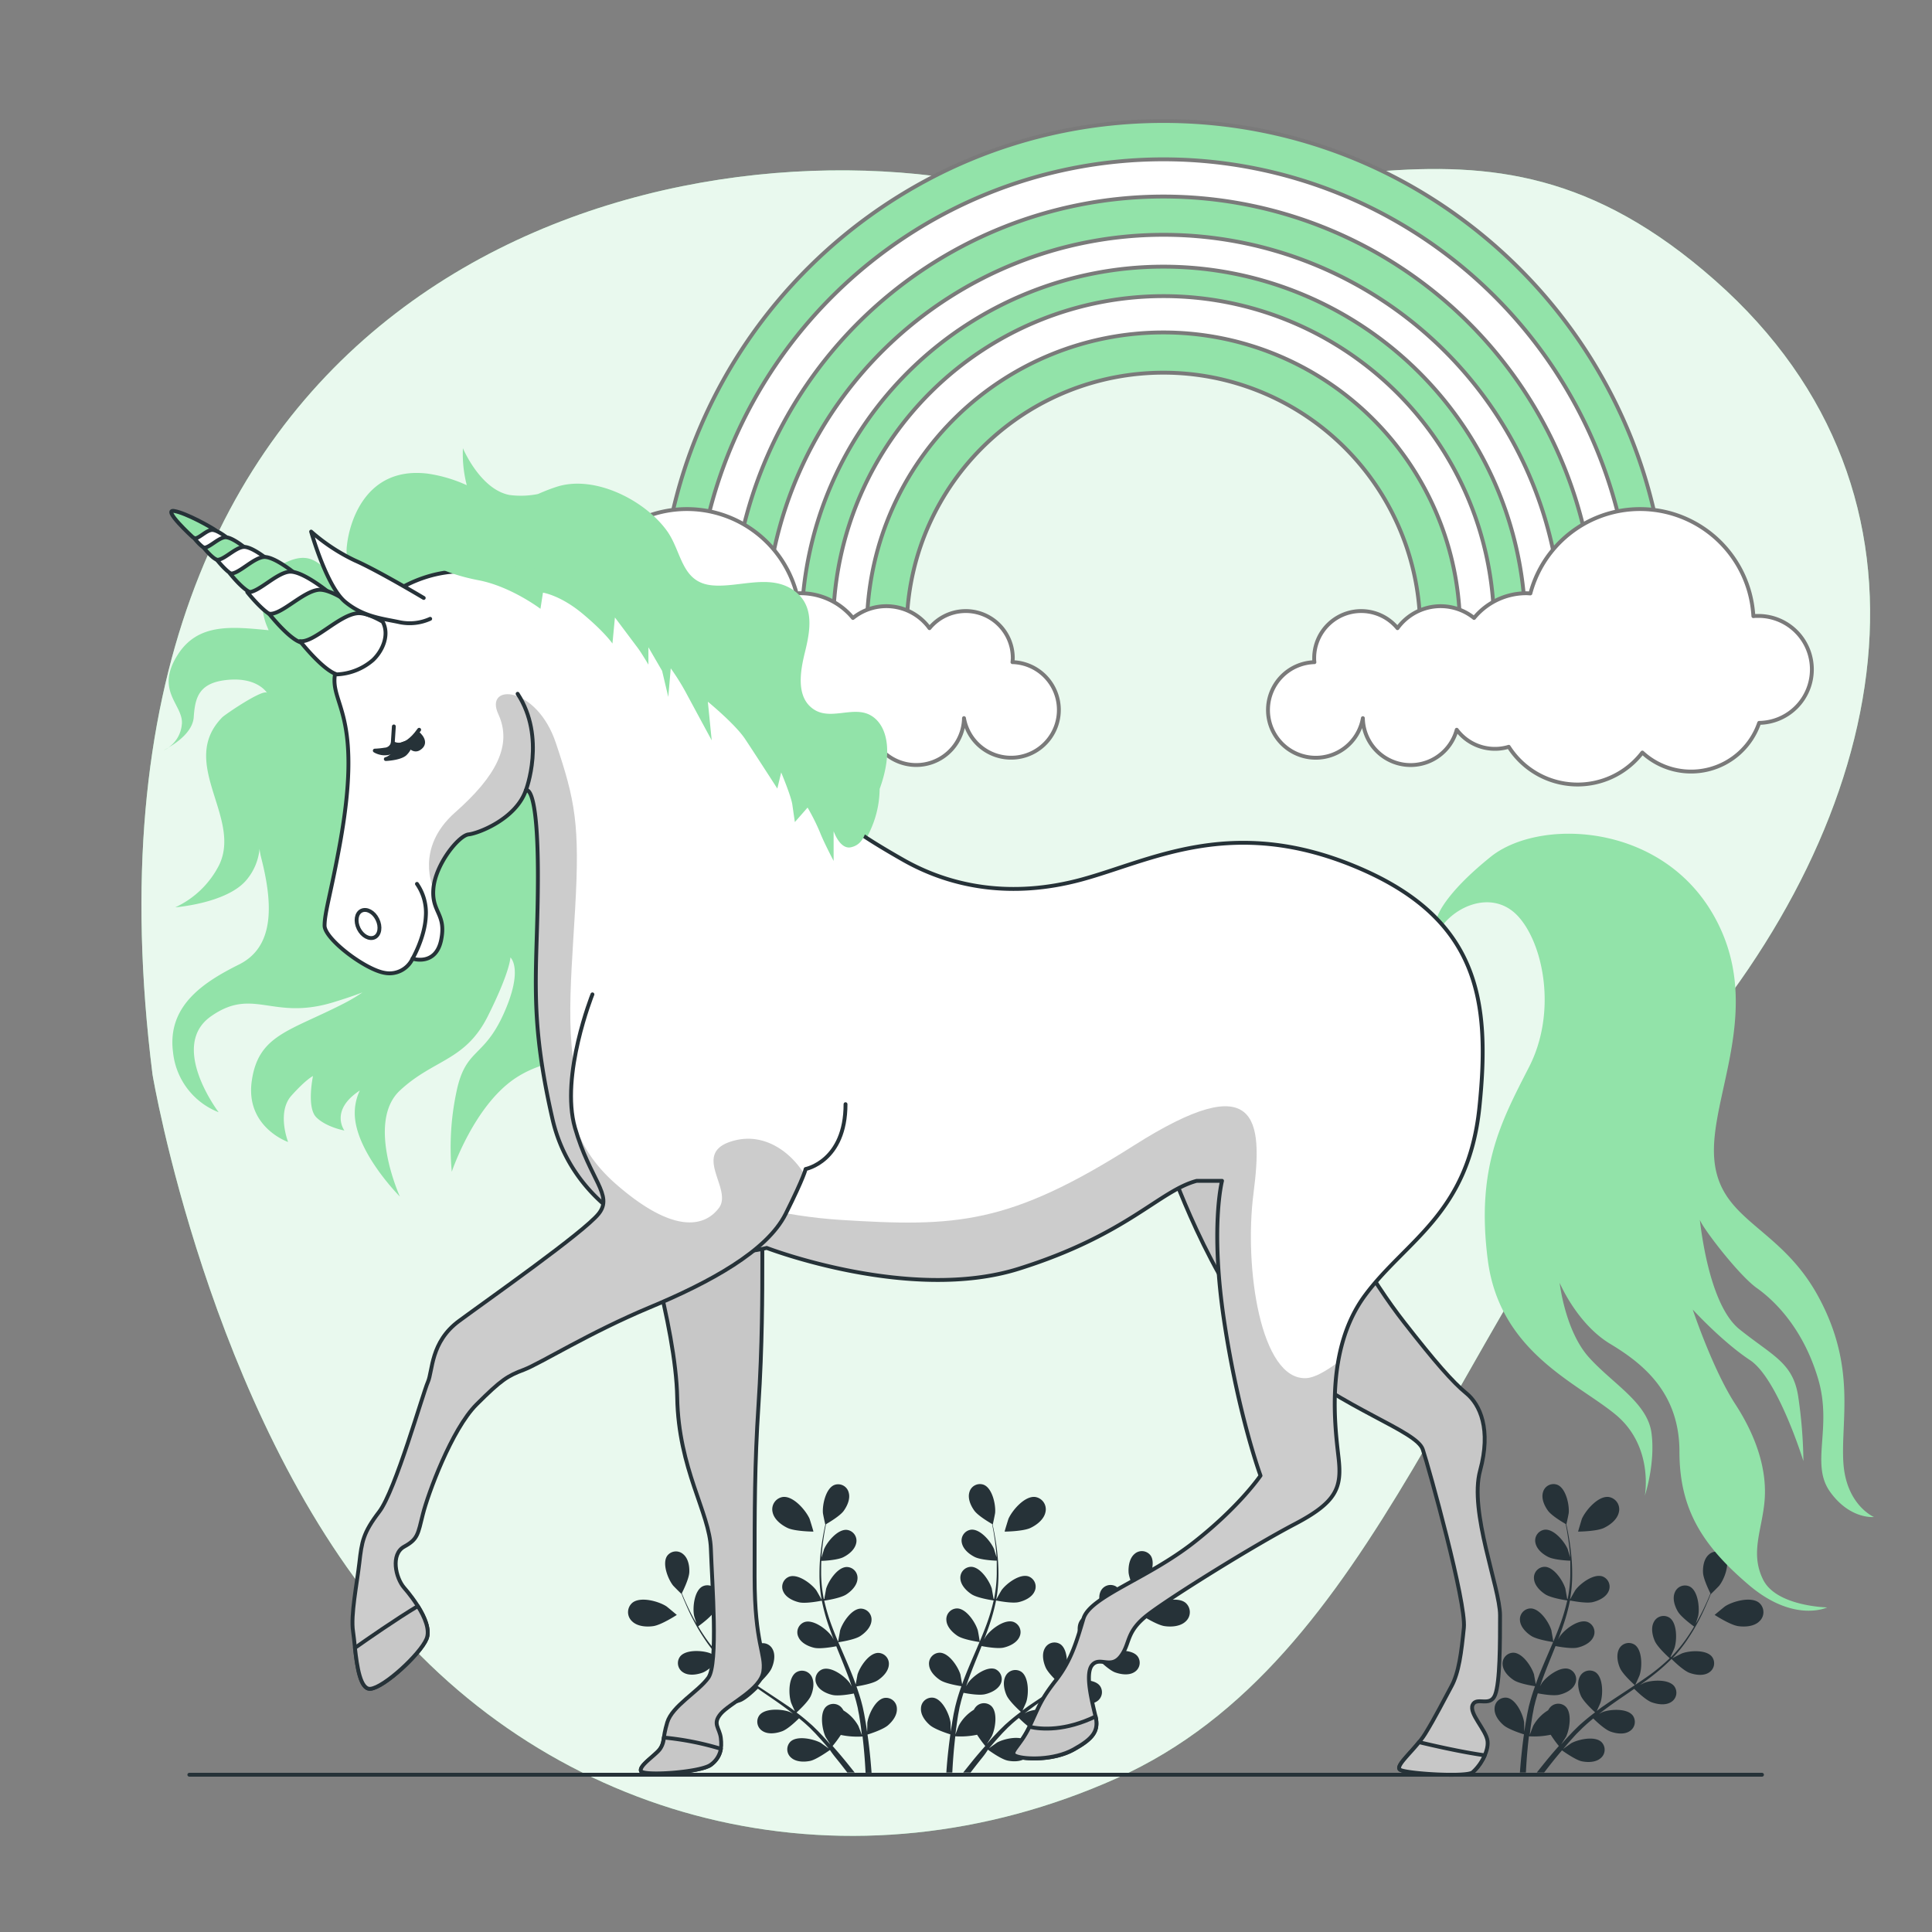 <svg xmlns="http://www.w3.org/2000/svg" xmlns:xlink="http://www.w3.org/1999/xlink" viewBox="0 0 500 500"><rect x="0" y="0" width="500" height="500" fill="#808080" stroke="none"/><defs><clippath id="clip-path"><path d="M95,159.75s-8.44,9.51-8.44,16.34S93.63,187,88,218.22c-2.33,12.88-4,17.93-4,21.34S94.53,251,99.66,251.8a6.59,6.59,0,0,0,7.11-3.7s6,2,7.4-4.84-2.56-7.11-2-13.37,6.55-13.67,9.11-13.95,12.24-4,14.8-11.39c0,0,3.13-2.28,3.13,22.2s-2.65,34.79,3.77,62.85c6.13,26.78,36.08,38.2,55.44,33.36,0,0,37,14.24,65.18,5.41s36.44-20.21,46.12-22.77h6.54s-3.13,12,.57,36.44,9.39,39.85,9.39,39.85-5.4,8-17.36,17.36-26.76,13.95-28.46,19.64-3.13,10.82-7.12,15.94-4.27,6.55-6.83,12-5.69,6.83-3.42,7.68,9.68,1.14,14.8-1.71,6.55-4.84,5.7-8.54-2.85-11.1-.86-13.37,4.84,1.13,7.4-2.28,1.14-6.26,7.12-10.82,27-17.65,37.86-23.34,12.24-9.39,11.38-17.08-3.7-27.89,6.84-42.13,26.75-21.06,29.6-48.67,0-49-32.17-62.34-52.94-1.42-70.87,3.42-33.59,2-46.12-5.13-15.08-9.67-15.65-10.81-3.7,1.14-24.76-26.19S133.89,149.17,122.22,148,99.27,153.48,95,159.75Z" style="fill:#fff;stroke:#263238;stroke-linecap:round;stroke-linejoin:round"></path></clippath><clippath id="clip-path-2"><path d="M153.32,257.34s-8.39,21-4.52,34.52,10,17.42,6.13,22.26-28.72,22.27-36.14,27.75-6.77,12.91-8.06,15.81-8.39,28.07-12.59,33.56S93.63,399,93,404.47,90.72,418,91.37,422.21s1,15.17,4.51,14.85,12.91-9,14.52-12.91-3.55-10.65-5.8-13.23-3.55-8.71,0-10.65,3.55-3.22,4.84-8.39,7.42-21.94,13.87-28.39,8.07-7.42,12.26-9,17.1-9.68,32.59-16.14,30.33-14.52,35.17-24.2,5.16-11.61,5.16-11.61,10.33-1.94,10.33-16.78" style="fill:#fff;stroke:#263238;stroke-linecap:round;stroke-linejoin:round"></path></clippath></defs><g id="background-simple"><path d="M39.48,278.13S54,364.69,100,418.83s120.55,72,189,41.38S376.54,339.5,433.16,275.57s73.74-147.33,10.69-203S337.7,61.76,250,46.75,14.15,76.33,39.48,278.13Z" style="fill:#92E3A9"></path><path d="M39.48,278.13S54,364.69,100,418.83s120.55,72,189,41.38S376.54,339.5,433.16,275.57s73.74-147.33,10.69-203S337.7,61.76,250,46.75,14.15,76.33,39.48,278.13Z" style="fill:#fff;opacity:0.8"></path></g><g id="Rainbow"><path d="M180.93,160.31a120.18,120.18,0,0,1,240.34,0h10.1c-.68-71.26-58.85-129-130.27-129s-129.59,57.76-130.27,129Z" style="fill:#92E3A9;stroke:#7a7a7a;stroke-linecap:round;stroke-linejoin:round"></path><path d="M190.07,160.31a111.05,111.05,0,0,1,222.07,0h10.22a121.28,121.28,0,0,0-242.52,0Z" style="fill:#fff;stroke:#7a7a7a;stroke-linecap:round;stroke-linejoin:round"></path><path d="M199.64,160.31a101.49,101.49,0,0,1,202.92,0h10.33a111.81,111.81,0,0,0-223.57,0Z" style="fill:#92E3A9;stroke:#7a7a7a;stroke-linecap:round;stroke-linejoin:round"></path><path d="M208.4,160.31a92.73,92.73,0,0,1,185.4,0h10.33a103.06,103.06,0,0,0-206,0Z" style="fill:#fff;stroke:#7a7a7a;stroke-linecap:round;stroke-linejoin:round"></path><path d="M217.81,160.31a83.33,83.33,0,0,1,166.59,0h10.34a93.67,93.67,0,0,0-187.28,0Z" style="fill:#92E3A9;stroke:#7a7a7a;stroke-linecap:round;stroke-linejoin:round"></path><path d="M226,160.31a75.19,75.19,0,0,1,150.3,0h10.34a85.52,85.52,0,0,0-171,0Z" style="fill:#fff;stroke:#7a7a7a;stroke-linecap:round;stroke-linejoin:round"></path><path d="M234.71,160.31a66.44,66.44,0,0,1,132.78,0h10.32a76.75,76.75,0,0,0-153.42,0Z" style="fill:#92E3A9;stroke:#7a7a7a;stroke-linecap:round;stroke-linejoin:round"></path><path d="M353.16,182.43h-.29c0,.34.05.69.06,1C353,183.12,353.07,182.77,353.16,182.43Z" style="fill:none"></path><path d="M468.91,173.24a13.84,13.84,0,0,0-13.84-13.84c-.44,0-.87,0-1.3.06a29.37,29.37,0,0,0-57.71-5.88c-.32,0-.64-.05-1-.05a17.56,17.56,0,0,0-13.58,6.4,13.79,13.79,0,0,0-19.81,2.64,12.17,12.17,0,0,0-21.56,7.73c0,.36,0,.72.06,1.07a12.37,12.37,0,1,0,12.54,14.49,12.36,12.36,0,0,0,24.29,3,12.34,12.34,0,0,0,9.88,4.94,12.12,12.12,0,0,0,3.58-.53,21.13,21.13,0,0,0,34.58,1.49,18.62,18.62,0,0,0,30.23-7.68A13.83,13.83,0,0,0,468.91,173.24Z" style="fill:#fff;stroke:#7a7a7a;stroke-linecap:round;stroke-linejoin:round"></path><path d="M249.38,182.44h-.29q.14.51.24,1A8.94,8.94,0,0,1,249.38,182.44Z" style="fill:#fff;stroke:#7a7a7a;stroke-linecap:round;stroke-linejoin:round"></path><path d="M262.05,171.37c0-.35.06-.71.06-1.07a12.17,12.17,0,0,0-21.56-7.73,13.79,13.79,0,0,0-19.81-2.64,17.56,17.56,0,0,0-13.58-6.4c-.33,0-.65,0-1,.05a29.37,29.37,0,0,0-57.71,5.88c-.43,0-.86-.06-1.3-.06a13.84,13.84,0,0,0-.23,27.67,18.62,18.62,0,0,0,30.23,7.68,21.13,21.13,0,0,0,34.58-1.49,12.12,12.12,0,0,0,3.58.53,12.34,12.34,0,0,0,9.88-4.94,12.36,12.36,0,0,0,24.29-3,12.37,12.37,0,1,0,12.54-14.49Z" style="fill:#fff;stroke:#7a7a7a;stroke-linecap:round;stroke-linejoin:round"></path></g><g id="Plants"><path d="M169.07,420.84c2.1-.3,6.09-2.9,6.09-2.9s-2.51-2.11-2.69-2.22c-2-1.31-6.74-2.63-8.83-.91a3.2,3.2,0,0,0-.07,4.77C164.93,420.93,167.28,421.1,169.07,420.84Z" style="fill:#263238"></path><path d="M210.51,396.38c.05,0-.93-3.15-1-3.34-1-2.21-4.18-5.91-6.87-5.63a3.22,3.22,0,0,0-2.69,3.95c.39,1.87,2.26,3.31,3.89,4.08C205.75,396.34,210.51,396.38,210.51,396.38Z" style="fill:#263238"></path><path d="M216.76,455.5c.93,1.16,1.77,2.24,2.53,3.24h1.91c-1-1.23-2.08-2.62-3.35-4.13-.73-.88-1.54-1.8-2.37-2.75A30.37,30.37,0,0,0,217.6,449a20.72,20.72,0,0,0,5.63.4c.13,1.12.25,2.21.34,3.24.22,2.34.35,4.41.44,6.15h1.55c-.13-1.78-.31-3.9-.58-6.29-.13-1.14-.29-2.36-.47-3.6.44-.13,4-1.25,5.32-2.41s2.41-2.72,2.28-4.4a2.81,2.81,0,0,0-3.24-2.66c-2.34.42-4.12,4.33-4.41,6.43,0,.13,0,1.5-.05,2.36-.07-.51-.14-1-.22-1.52-.16-1-.35-2.07-.55-3.17-.11-.53-.22-1.07-.34-1.61s-.28-1.1-.42-1.65c-.36-1.28-.78-2.56-1.23-3.83.91-.14,4.12-.69,5.46-1.55s2.79-2.33,2.92-4a2.81,2.81,0,0,0-2.8-3.12c-2.38.06-4.74,3.65-5.33,5.69,0,.13-.31,1.64-.44,2.48-.27-.77-.54-1.53-.85-2.3-.88-2.21-1.84-4.42-2.79-6.63l-.86-2c.33-.05,4.15-.61,5.65-1.58,1.34-.86,2.8-2.33,2.93-4a2.82,2.82,0,0,0-2.8-3.12c-2.38.06-4.74,3.65-5.34,5.7,0,.15-.42,2.33-.49,2.89-.62-1.5-1.24-3-1.78-4.48a49.08,49.08,0,0,1-1.82-6.18c.15,0,4.14-.59,5.68-1.58,1.34-.86,2.8-2.33,2.92-4a2.81,2.81,0,0,0-2.8-3.12c-2.38.06-4.73,3.65-5.33,5.69,0,.14-.33,1.8-.45,2.59h-.13a35.66,35.66,0,0,1-.69-6.44c0-1.19,0-2.32.05-3.43.76,0,4.21-.21,5.69-.95s3-2,3.34-3.66a2.82,2.82,0,0,0-2.44-3.41c-2.37-.2-5.11,3.11-5.92,5.08,0,.1-.38,1.24-.61,2.07,0-.5.06-1,.1-1.5.15-1.79.4-3.43.63-4.87.14-.82.28-1.56.42-2.25.72-.42,3.63-2.13,4.58-3.45s1.77-3.18,1.28-4.79a2.81,2.81,0,0,0-3.73-1.9c-2.2.92-3.1,5.11-2.93,7.23,0,.19.59,3,.63,3l0,0c-.15.66-.3,1.37-.45,2.15-.26,1.45-.54,3.08-.73,4.88a48,48,0,0,0-.34,5.83,36.07,36.07,0,0,0,.55,6.51s0,0,0,.08c-.33-.62-1.29-2.32-1.38-2.44-1.26-1.71-4.69-4.29-6.95-3.54a2.82,2.82,0,0,0-1.58,3.89c.69,1.53,2.56,2.41,4.11,2.77,1.75.4,5.55-.37,5.86-.43a48.21,48.21,0,0,0,1.74,6.42c.42,1.23.87,2.45,1.34,3.67-.29-.53-.57-1-.61-1-1.26-1.72-4.69-4.3-6.95-3.55a2.81,2.81,0,0,0-1.57,3.89c.68,1.53,2.56,2.42,4.1,2.77s4.83-.23,5.69-.4c.19.47.37.94.56,1.4.9,2.23,1.81,4.46,2.63,6.67.29.77.55,1.55.81,2.33-.26-.47-.49-.86-.53-.91-1.26-1.72-4.69-4.3-7-3.55a2.81,2.81,0,0,0-1.57,3.89c.68,1.53,2.56,2.42,4.1,2.77s4.52-.17,5.54-.37c.24.8.49,1.61.69,2.4.12.54.28,1.05.37,1.6s.21,1.09.31,1.62c.16,1,.34,2.1.47,3.11.09.71.17,1.38.25,2.06-.28-.78-.86-2.29-.92-2.41a10.87,10.87,0,0,0-3.85-4,3.67,3.67,0,0,0-.34-.53,2.81,2.81,0,0,0-4.17-.43c-1.72,1.64-1,5.88-.13,7.8.06.11.79,1.27,1.26,2l-1-1.14c-.7-.78-1.42-1.53-2.2-2.35l-1.17-1.15c-.39-.39-.84-.76-1.27-1.14-1-.87-2-1.71-3.13-2.52.68-.62,3.05-2.84,3.7-4.3s1-3.49.22-5a2.83,2.83,0,0,0-4.06-1.06c-2,1.37-1.93,5.66-1.3,7.69,0,.13.65,1.54,1,2.31-.65-.49-1.3-1-2-1.45-2-1.36-4-2.67-6-4-.62-.4-1.23-.81-1.84-1.22.25-.22,3.13-2.8,3.84-4.44.64-1.45,1.05-3.48.23-4.95a2.82,2.82,0,0,0-4.06-1.06c-2,1.37-1.93,5.66-1.3,7.69,0,.16.93,2.18,1.18,2.68-1.34-.89-2.68-1.8-4-2.75A49.23,49.23,0,0,1,187,429.1c.11-.1,3.13-2.78,3.86-4.46.64-1.45,1.05-3.48.23-4.95a2.81,2.81,0,0,0-4.06-1.06c-2,1.36-1.93,5.66-1.3,7.69,0,.13.71,1.68,1.05,2.4l-.11.08a36.16,36.16,0,0,1-4.13-5c-.68-1-1.29-1.94-1.85-2.9.61-.44,3.39-2.49,4.22-3.92s1.43-3.35.77-4.9a2.81,2.81,0,0,0-3.91-1.5c-2.09,1.14-2.55,5.41-2.15,7.5,0,.12.37,1.25.64,2.07-.25-.44-.51-.88-.74-1.3-.87-1.58-1.56-3.08-2.17-4.42-.34-.76-.63-1.45-.89-2.11.38-.74,1.85-3.77,1.93-5.4s-.28-3.63-1.58-4.7a2.82,2.82,0,0,0-4.17.47c-1.32,2,.24,6,1.56,7.65.11.14,2.15,2.2,2.17,2.16l0-.05c.24.63.5,1.31.81,2,.58,1.35,1.24,2.87,2.08,4.48a48.57,48.57,0,0,0,2.93,5,36.35,36.35,0,0,0,4,5.12l.06.06c-.61-.34-2.35-1.22-2.5-1.27-2-.74-6.28-1-7.75.88a2.82,2.82,0,0,0,.83,4.11c1.42.9,3.47.6,5,.05,1.68-.63,4.43-3.38,4.65-3.6a49.59,49.59,0,0,0,5,4.4c1,.8,2.07,1.56,3.14,2.32l-1.09-.54c-2-.74-6.29-1-7.76.88a2.82,2.82,0,0,0,.84,4.11c1.41.9,3.46.6,5,.05s3.9-2.86,4.53-3.48l1.23.86c2,1.37,4,2.72,5.88,4.11.67.49,1.31,1,2,1.5-.48-.25-.89-.45-.95-.47-2-.74-6.28-1-7.76.88a2.82,2.82,0,0,0,.84,4.11c1.42.9,3.47.6,5,.05s3.66-2.64,4.41-3.37c.64.54,1.29,1.07,1.89,1.62.41.39.82.73,1.2,1.14l1.15,1.17c.71.78,1.44,1.57,2.11,2.34.47.54.9,1.05,1.34,1.57-.66-.49-2-1.43-2.1-1.5-1.86-1-6.06-1.93-7.8-.3a2.82,2.82,0,0,0,.21,4.19c1.26,1.1,3.33,1.12,4.89.8s4.73-2.56,5.11-2.83C215.41,453.85,216.11,454.7,216.76,455.5Z" style="fill:#263238"></path><path d="M301.4,420.84c-2.1-.3-6.09-2.9-6.09-2.9s2.51-2.11,2.68-2.22c2-1.31,6.74-2.63,8.84-.91a3.21,3.21,0,0,1,.07,4.77C305.54,420.93,303.19,421.1,301.4,420.84Z" style="fill:#263238"></path><path d="M260,396.38c-.05,0,.93-3.15,1-3.34,1-2.21,4.17-5.91,6.87-5.63a3.22,3.22,0,0,1,2.69,3.95c-.39,1.87-2.26,3.31-3.9,4.08C264.72,396.34,260,396.38,260,396.38Z" style="fill:#263238"></path><path d="M253.7,455.5q-1.38,1.74-2.52,3.24h-1.91c1-1.23,2.08-2.62,3.34-4.13.74-.88,1.54-1.8,2.38-2.75a30.37,30.37,0,0,1-2.12-2.91,20.79,20.79,0,0,1-5.64.4c-.13,1.12-.24,2.21-.34,3.24-.21,2.34-.35,4.41-.43,6.15h-1.55c.12-1.78.3-3.9.58-6.29.13-1.14.29-2.36.46-3.6-.43-.13-4-1.25-5.32-2.41s-2.41-2.72-2.28-4.4a2.81,2.81,0,0,1,3.24-2.66c2.35.42,4.13,4.33,4.41,6.43,0,.13.05,1.5.05,2.36.08-.51.14-1,.23-1.52.16-1,.34-2.07.54-3.17.12-.53.23-1.07.35-1.61s.28-1.1.42-1.65c.35-1.28.77-2.56,1.22-3.83-.9-.14-4.11-.69-5.45-1.55s-2.8-2.33-2.92-4a2.81,2.81,0,0,1,2.79-3.12c2.39.06,4.74,3.65,5.34,5.69,0,.13.3,1.64.43,2.48.28-.77.55-1.53.86-2.3.88-2.21,1.84-4.42,2.79-6.63.29-.68.57-1.35.85-2-.32-.05-4.15-.61-5.65-1.58-1.33-.86-2.8-2.33-2.92-4a2.81,2.81,0,0,1,2.8-3.12c2.38.06,4.73,3.65,5.33,5.7.05.15.43,2.33.49,2.89.63-1.5,1.24-3,1.78-4.48a49.15,49.15,0,0,0,1.83-6.18c-.15,0-4.15-.59-5.69-1.58-1.33-.86-2.79-2.33-2.92-4a2.82,2.82,0,0,1,2.8-3.12c2.38.06,4.74,3.65,5.34,5.69,0,.14.32,1.8.44,2.59h.14a36.58,36.58,0,0,0,.69-6.44c0-1.19,0-2.32,0-3.43-.76,0-4.21-.21-5.69-.95s-3-2-3.35-3.66a2.82,2.82,0,0,1,2.44-3.41c2.38-.2,5.11,3.11,5.93,5.08,0,.1.38,1.24.61,2.07,0-.5-.06-1-.1-1.5-.15-1.79-.4-3.43-.63-4.87-.14-.82-.28-1.56-.42-2.25-.73-.42-3.63-2.13-4.59-3.45s-1.77-3.18-1.28-4.79a2.82,2.82,0,0,1,3.74-1.9c2.2.92,3.1,5.11,2.92,7.23,0,.19-.58,3-.62,3l-.05,0c.15.66.3,1.37.45,2.15.26,1.45.55,3.08.74,4.88a52.47,52.47,0,0,1,.34,5.83,37,37,0,0,1-.56,6.51s0,0,0,.08c.32-.62,1.29-2.32,1.38-2.44,1.25-1.71,4.69-4.29,6.95-3.54a2.82,2.82,0,0,1,1.57,3.89c-.68,1.53-2.56,2.41-4.11,2.77-1.74.4-5.55-.37-5.85-.43a49.84,49.84,0,0,1-1.75,6.42c-.41,1.23-.87,2.45-1.34,3.67.3-.53.57-1,.62-1,1.25-1.72,4.69-4.3,6.95-3.55a2.82,2.82,0,0,1,1.57,3.89c-.69,1.53-2.56,2.42-4.11,2.77s-4.83-.23-5.69-.4c-.18.47-.36.94-.55,1.4-.9,2.23-1.81,4.46-2.64,6.67-.29.77-.55,1.55-.81,2.33.27-.47.5-.86.54-.91,1.25-1.72,4.69-4.3,6.95-3.55A2.82,2.82,0,0,1,259,435.7c-.69,1.53-2.56,2.42-4.11,2.77s-4.51-.17-5.53-.37c-.25.8-.49,1.61-.69,2.4-.12.54-.28,1.05-.38,1.6s-.21,1.09-.31,1.62c-.16,1-.33,2.1-.46,3.11-.1.71-.18,1.38-.26,2.06.28-.78.86-2.29.93-2.41a10.87,10.87,0,0,1,3.85-4,2.93,2.93,0,0,1,.33-.53,2.82,2.82,0,0,1,4.18-.43c1.72,1.64,1.05,5.88.12,7.8-.05.11-.78,1.27-1.26,2l1-1.14c.7-.78,1.43-1.53,2.2-2.35l1.18-1.15c.38-.39.84-.76,1.26-1.14,1-.87,2.05-1.71,3.14-2.52-.68-.62-3.06-2.84-3.7-4.3s-1.05-3.49-.23-5a2.83,2.83,0,0,1,4.06-1.06c1.95,1.37,1.94,5.66,1.31,7.69,0,.13-.65,1.54-1,2.31.66-.49,1.31-1,2-1.45,2-1.36,4-2.67,6-4l1.83-1.22c-.24-.22-3.12-2.8-3.84-4.44-.64-1.45-1.05-3.48-.23-4.95a2.82,2.82,0,0,1,4.06-1.06c1.95,1.37,1.94,5.66,1.31,7.69,0,.16-.93,2.18-1.18,2.68,1.34-.89,2.67-1.8,3.95-2.75a51.59,51.59,0,0,0,4.93-4.14c-.11-.1-3.13-2.78-3.87-4.46-.64-1.45-1.05-3.48-.23-4.95a2.82,2.82,0,0,1,4.06-1.06c1.95,1.36,1.94,5.66,1.31,7.69,0,.13-.72,1.68-1.05,2.4l.11.08a36.07,36.07,0,0,0,4.12-5c.69-1,1.29-1.94,1.86-2.9-.62-.44-3.4-2.49-4.23-3.92s-1.42-3.35-.77-4.9a2.82,2.82,0,0,1,3.92-1.5c2.09,1.14,2.54,5.41,2.14,7.5,0,.12-.37,1.25-.63,2.07.25-.44.51-.88.74-1.3.86-1.58,1.56-3.08,2.16-4.42.34-.76.63-1.45.9-2.11-.38-.74-1.86-3.77-1.93-5.4s.28-3.63,1.57-4.7a2.82,2.82,0,0,1,4.17.47c1.33,2-.24,6-1.55,7.65-.12.14-2.16,2.2-2.18,2.16l0-.05c-.24.63-.51,1.31-.82,2-.57,1.35-1.24,2.87-2.07,4.48a50.43,50.43,0,0,1-2.93,5,36.44,36.44,0,0,1-4.06,5.12l-.05.06c.61-.34,2.35-1.22,2.49-1.27,2-.74,6.28-1,7.76.88a2.82,2.82,0,0,1-.84,4.11c-1.42.9-3.47.6-5,.05-1.67-.63-4.42-3.38-4.64-3.6a49.59,49.59,0,0,1-5,4.4c-1,.8-2.08,1.56-3.14,2.32l1.09-.54c2-.74,6.28-1,7.76.88a2.82,2.82,0,0,1-.84,4.11c-1.42.9-3.47.6-5,.05s-3.9-2.86-4.52-3.48c-.41.29-.82.58-1.24.86-2,1.37-4,2.72-5.87,4.11-.67.49-1.32,1-2,1.5.48-.25.88-.45,1-.47,2-.74,6.28-1,7.75.88a2.82,2.82,0,0,1-.83,4.11c-1.42.9-3.47.6-5,.05s-3.67-2.64-4.41-3.37c-.65.54-1.3,1.07-1.9,1.62-.4.39-.81.73-1.2,1.14l-1.15,1.17c-.7.78-1.43,1.57-2.1,2.34l-1.35,1.57c.67-.49,2-1.43,2.1-1.5,1.86-1,6.06-1.93,7.8-.3a2.82,2.82,0,0,1-.2,4.19c-1.27,1.1-3.34,1.12-4.89.8-1.72-.36-4.74-2.56-5.11-2.83C255.05,453.85,254.35,454.7,253.7,455.5Z" style="fill:#263238"></path><path d="M449.84,420.84c-2.1-.3-6.08-2.9-6.09-2.9s2.51-2.11,2.69-2.22c2-1.31,6.74-2.63,8.83-.91a3.2,3.2,0,0,1,.07,4.77C454,420.93,451.63,421.1,449.84,420.84Z" style="fill:#263238"></path><path d="M408.4,396.38s.93-3.15,1-3.34c1-2.21,4.18-5.91,6.87-5.63a3.21,3.21,0,0,1,2.69,3.95c-.39,1.87-2.26,3.31-3.89,4.08C413.16,396.34,408.4,396.38,408.4,396.38Z" style="fill:#263238"></path><path d="M402.15,455.5c-.93,1.16-1.77,2.24-2.53,3.24h-1.91c1-1.23,2.08-2.62,3.35-4.13.73-.88,1.54-1.8,2.37-2.75a29.14,29.14,0,0,1-2.11-2.91,20.81,20.81,0,0,1-5.64.4c-.13,1.12-.25,2.21-.34,3.24-.22,2.34-.35,4.41-.44,6.15h-1.55c.13-1.78.31-3.9.59-6.29.12-1.14.28-2.36.46-3.6-.44-.13-4-1.25-5.32-2.41s-2.41-2.72-2.28-4.4a2.81,2.81,0,0,1,3.24-2.66c2.34.42,4.13,4.33,4.41,6.43,0,.13,0,1.5.05,2.36.07-.51.14-1,.22-1.52.16-1,.35-2.07.55-3.17.11-.53.23-1.07.34-1.61s.29-1.1.43-1.65c.35-1.28.77-2.56,1.22-3.83-.91-.14-4.12-.69-5.46-1.55s-2.79-2.33-2.92-4a2.81,2.81,0,0,1,2.8-3.12c2.38.06,4.74,3.65,5.34,5.69,0,.13.3,1.64.43,2.48.27-.77.55-1.53.85-2.3.88-2.21,1.84-4.42,2.79-6.63l.86-2c-.32-.05-4.15-.61-5.65-1.58-1.34-.86-2.8-2.33-2.93-4a2.82,2.82,0,0,1,2.8-3.12c2.38.06,4.74,3.65,5.34,5.7,0,.15.42,2.33.49,2.89.63-1.5,1.24-3,1.78-4.48a50.88,50.88,0,0,0,1.83-6.18c-.16,0-4.15-.59-5.69-1.58-1.34-.86-2.8-2.33-2.92-4a2.81,2.81,0,0,1,2.8-3.12c2.38.06,4.73,3.65,5.33,5.69,0,.14.33,1.8.45,2.59h.14a35.62,35.62,0,0,0,.68-6.44c0-1.19,0-2.32,0-3.43-.75,0-4.2-.21-5.69-.95s-3-2-3.34-3.66a2.82,2.82,0,0,1,2.44-3.41c2.37-.2,5.11,3.11,5.93,5.08,0,.1.37,1.24.6,2.07,0-.5-.05-1-.1-1.5-.15-1.79-.39-3.43-.63-4.87-.13-.82-.28-1.56-.41-2.25-.73-.42-3.63-2.13-4.59-3.45s-1.77-3.18-1.28-4.79a2.81,2.81,0,0,1,3.73-1.9c2.2.92,3.1,5.11,2.93,7.23,0,.19-.59,3-.63,3l0,0c.15.66.3,1.37.45,2.15.26,1.45.54,3.08.73,4.88a48,48,0,0,1,.34,5.83,36.07,36.07,0,0,1-.55,6.51s0,0,0,.08c.33-.62,1.29-2.32,1.38-2.44,1.26-1.71,4.69-4.29,7-3.54a2.83,2.83,0,0,1,1.57,3.89c-.69,1.53-2.56,2.41-4.11,2.77-1.75.4-5.55-.37-5.86-.43a48.21,48.21,0,0,1-1.74,6.42c-.41,1.23-.87,2.45-1.34,3.67.3-.53.57-1,.61-1,1.26-1.72,4.69-4.3,6.95-3.55a2.83,2.83,0,0,1,1.58,3.89c-.69,1.53-2.56,2.42-4.11,2.77s-4.83-.23-5.69-.4c-.19.47-.37.94-.56,1.4-.9,2.23-1.81,4.46-2.63,6.67-.29.77-.55,1.55-.81,2.33.26-.47.49-.86.53-.91,1.26-1.72,4.69-4.3,6.95-3.55a2.81,2.81,0,0,1,1.57,3.89c-.68,1.53-2.55,2.42-4.1,2.77s-4.51-.17-5.54-.37c-.24.8-.49,1.61-.69,2.4-.12.54-.28,1.05-.37,1.6s-.21,1.09-.31,1.62c-.16,1-.33,2.1-.47,3.11-.09.71-.17,1.38-.25,2.06.28-.78.86-2.29.92-2.41a10.87,10.87,0,0,1,3.85-4,3.67,3.67,0,0,1,.34-.53,2.81,2.81,0,0,1,4.17-.43c1.72,1.64,1.05,5.88.13,7.8-.06.11-.79,1.27-1.26,2l1-1.14c.7-.78,1.42-1.53,2.2-2.35l1.17-1.15c.39-.39.84-.76,1.27-1.14,1-.87,2.05-1.71,3.13-2.52-.68-.62-3.05-2.84-3.69-4.3s-1.05-3.49-.23-5a2.83,2.83,0,0,1,4.06-1.06c1.95,1.37,1.93,5.66,1.3,7.69,0,.13-.65,1.54-1,2.31.65-.49,1.3-1,2-1.45,1.95-1.36,4-2.67,6-4,.62-.4,1.23-.81,1.84-1.22-.24-.22-3.13-2.8-3.84-4.44-.64-1.45-1-3.48-.23-4.95a2.82,2.82,0,0,1,4.06-1.06c1.95,1.37,1.93,5.66,1.3,7.69,0,.16-.93,2.18-1.18,2.68,1.35-.89,2.68-1.8,4-2.75a50.25,50.25,0,0,0,4.92-4.14c-.11-.1-3.13-2.78-3.86-4.46-.64-1.45-1.05-3.48-.23-4.95a2.81,2.81,0,0,1,4.06-1.06c1.95,1.36,1.93,5.66,1.3,7.69,0,.13-.71,1.68-1.05,2.4l.11.08a36.16,36.16,0,0,0,4.13-5c.69-1,1.29-1.94,1.85-2.9-.61-.44-3.39-2.49-4.22-3.92s-1.43-3.35-.77-4.9a2.82,2.82,0,0,1,3.92-1.5c2.08,1.14,2.54,5.41,2.14,7.5,0,.12-.37,1.25-.64,2.07.25-.44.52-.88.74-1.3.87-1.58,1.56-3.08,2.17-4.42.34-.76.63-1.45.89-2.11-.37-.74-1.85-3.77-1.92-5.4s.27-3.63,1.57-4.7a2.82,2.82,0,0,1,4.17.47c1.32,2-.24,6-1.56,7.65-.11.14-2.15,2.2-2.17,2.16l0-.05c-.25.63-.51,1.31-.82,2-.58,1.35-1.24,2.87-2.07,4.48a50.61,50.61,0,0,1-2.94,5,36.35,36.35,0,0,1-4.05,5.12l-.06.06c.61-.34,2.35-1.22,2.5-1.27,2-.74,6.28-1,7.75.88a2.82,2.82,0,0,1-.83,4.11c-1.42.9-3.47.6-5,.05-1.68-.63-4.43-3.38-4.64-3.6a50.71,50.71,0,0,1-5,4.4c-1,.8-2.08,1.56-3.15,2.32l1.1-.54c2-.74,6.28-1,7.75.88a2.82,2.82,0,0,1-.83,4.11c-1.42.9-3.47.6-5,.05s-3.9-2.86-4.53-3.48l-1.23.86c-2,1.37-4,2.72-5.87,4.11-.68.49-1.32,1-2,1.5.48-.25.89-.45.95-.47,2-.74,6.28-1,7.76.88a2.82,2.82,0,0,1-.84,4.11c-1.42.9-3.47.6-4.95.05s-3.67-2.64-4.42-3.37c-.64.54-1.29,1.07-1.89,1.62-.4.39-.82.73-1.2,1.14L408,448.72c-.71.78-1.44,1.57-2.11,2.34l-1.34,1.57c.66-.49,2-1.43,2.1-1.5,1.86-1,6.06-1.93,7.8-.3a2.82,2.82,0,0,1-.21,4.19c-1.26,1.1-3.33,1.12-4.89.8s-4.73-2.56-5.11-2.83C403.5,453.85,402.8,454.7,402.15,455.5Z" style="fill:#263238"></path></g><g id="Unicorn"><path d="M164.93,312s10,31.13,10.33,49.67,8.39,29.8,8.71,39.07,1.94,29.8-.65,33.44-9.35,7.29-10.64,11.59-.65,5.3-1.94,7-5.48,4.3-4.84,5.63,15.49.33,18.07-1.66,2.9-4.3,2.58-6.95-2.26-3.64,0-6.29,10.33-6.29,11-10.93-2.26-6.95-2.26-24.5,0-29.14,1-44.37,1-29.47,1-37.09v-9.93S173,317.3,164.93,312Z" style="fill:#c7c7c7;stroke:#263238;stroke-linecap:round;stroke-linejoin:round"></path><path d="M171.8,449.68a5.62,5.62,0,0,1-1.06,3.05c-1.29,1.65-5.48,4.3-4.84,5.63s15.49.33,18.07-1.66a6.31,6.31,0,0,0,2.59-4.11A74.93,74.93,0,0,0,171.8,449.68Z" style="fill:#c7c7c7;stroke:#263238;stroke-linecap:round;stroke-linejoin:round"></path><path d="M303.35,303.15s12.26,34.53,28.4,48.08,34.84,19,36.46,23.88,11.29,39.68,10.64,46.14-1.29,11.61-3.22,15.16-4.2,8.07-6.78,12.26-8.07,8.39-6.45,9.36,17.1,1.93,18.71.64,4.2-5.16,3.87-8.06-4.84-7.1-3.87-9.36,4.52.65,5.81-2.58,1.29-13.55,1.29-20.65-8.07-26.78-5.16-37.43,0-17.1-3.55-20-8.07-8.07-16.13-18.4-19.69-29-21.3-42.59-3.23-21-15.81-20.65S305,290.25,303.35,303.15Z" style="fill:#c7c7c7;stroke:#263238;stroke-linecap:round;stroke-linejoin:round"></path><path d="M381.11,458.67a12.69,12.69,0,0,0,3.14-4.4c-6.13-.84-14.18-2.72-17-3.4-2.72,3.37-6.2,6.36-4.87,7.16C364,459,379.5,460,381.11,458.67Z" style="fill:#c7c7c7;stroke:#263238;stroke-linecap:round;stroke-linejoin:round"></path><path d="M372,237.25s1.38-5.51,13.78-15.5,43.74-9,57.52,14.81-1,47.19.35,63.38,16.87,17.22,26.86,35.48,5.86,32,6.55,43.06,7.92,14.12,7.92,14.12-6.2.69-11.37-6.54.69-16.54-3.1-29.28-11-20-15.84-23.43-14.81-16.53-14.81-17.91,1.72,21.7,10.33,28.59,13.78,8.61,15.16,17.22a122,122,0,0,1,1.37,16.88S460.13,356.78,452.9,352s-14.82-13.09-14.82-13.09,5.17,15.51,11,24.46,8.26,17.57,7.58,25.15-3.79,13.43-.35,20.32S472.87,416,472.87,416s-8.61,4.14-20.32-5.85-17.91-19.29-17.91-34.45-9.3-22.73-17.91-27.9S403.64,332,403.64,332s1.38,12.4,7.58,19.29S426.37,363,427.41,370.9s-1.73,16.19-1.73,16.19,2.41-12.75-7.57-21-30-16.19-33.07-40,3.44-35.82,10.68-49.95,3.78-31.69-2.76-38.92-16.88-2.76-20.67,3.79C372.29,241,370.57,240.35,372,237.25Z" style="fill:#92E3A9"></path><path d="M43.65,193.48c-.8.46-1.35.71-1.35.71A5.84,5.84,0,0,0,43.65,193.48Z" style="fill:#92E3A9"></path><path d="M224.86,184.89c-4.33-2-9.84,1.43-14.07-1.19-5-3.1-3.64-10.2-2.45-15,1.4-5.7,2.46-12-2.82-15.83-6.16-4.49-14.33-.76-21.16-1.38-8.07-.72-7.86-8.65-11.72-14.06-5.67-7.93-18.81-14.7-28.72-11.4-2.06.68-3.51,1.31-4.69,1.82a22.29,22.29,0,0,1-7.37.25C124.28,126.68,119.8,116,119.8,116a32.62,32.62,0,0,0,1,9.57,37,37,0,0,0-10.15-3c-16-1.92-20.23,12.53-20.87,18.63a10.31,10.31,0,0,0,.52,4.78,15.57,15.57,0,0,1-2.22,2.3c-5,.63-5.69-6.44-13.72-2.91a10.65,10.65,0,0,0-3.81,2.77,70.58,70.58,0,0,1-6.54-4,17.87,17.87,0,0,0,4.81,6.8,15.36,15.36,0,0,0,.41,11.45l.29.71c-9.48-.91-18.22-1.91-23.48,6.28-6.2,9.65,1.72,13.09,1,18.26a8.09,8.09,0,0,1-3.47,5.83c2.19-1.26,6.32-4.11,6.57-7.9.35-5.17,1.38-9,9-9.64s10,3.42,10,3.44c-.79-1.35-10.92,5.55-11.63,6.28-11.5,11.76,5.12,25.84-.77,38.16a24,24,0,0,1-11.37,11s13.09-1,18.26-6.89a14.6,14.6,0,0,0,3.54-8.25,16.4,16.4,0,0,0,.41,2.26c3.25,12.62,3.25,23.2-5.7,27.67s-18.72,10.58-17.09,22.79a18.7,18.7,0,0,0,11.8,15.46s-13-17.09-2-24.82,15.87,1.22,31.74-3.66c2.79-.86,5.25-1.67,7.46-2.53a43,43,0,0,1-4.69,2.8c-14.11,7.26-22.23,8.12-23.94,20.09s9.4,15.82,9.4,15.82-3-7.7.86-12S81,278.48,81,278.48s-1.71,8.12.86,10.68,7.27,3.42,7.27,3.42-3.85-5.13,3.84-10.26l.14-.08a13.53,13.53,0,0,0-1.3,5.83c0,9.92,11.68,21.6,11.68,21.6s-8.76-19.27,0-27.44,16.93-7.59,22.77-19.27,5.83-15.18,5.83-15.18,3.51,2.92-1.75,14.6-9.92,8.76-12.26,20.43a68.73,68.73,0,0,0-1.16,20.44s5.83-17.52,16.93-24.52,19.85-1.75,46.12-22.19,47.49-32.91,47.68-52.36C231.41,193.85,229.34,187,224.86,184.89Z" style="fill:#92E3A9"></path><path d="M95,159.75s-8.44,9.51-8.44,16.34S93.63,187,88,218.22c-2.33,12.88-4,17.93-4,21.34S94.53,251,99.66,251.8a6.59,6.59,0,0,0,7.11-3.7s6,2,7.4-4.84-2.56-7.11-2-13.37,6.55-13.67,9.11-13.95,12.24-4,14.8-11.39c0,0,3.13-2.28,3.13,22.2s-2.65,34.79,3.77,62.85c6.13,26.78,36.08,38.2,55.44,33.36,0,0,37,14.24,65.18,5.41s36.44-20.21,46.12-22.77h6.54s-3.13,12,.57,36.44,9.39,39.85,9.39,39.85-5.4,8-17.36,17.36-26.76,13.95-28.46,19.64-3.13,10.82-7.12,15.94-4.27,6.55-6.83,12-5.69,6.83-3.42,7.68,9.68,1.14,14.8-1.71,6.55-4.84,5.7-8.54-2.85-11.1-.86-13.37,4.84,1.13,7.4-2.28,1.14-6.26,7.12-10.82,27-17.65,37.86-23.34,12.24-9.39,11.38-17.08-3.7-27.89,6.84-42.13,26.75-21.06,29.6-48.67,0-49-32.17-62.34-52.94-1.42-70.87,3.42-33.59,2-46.12-5.13-15.08-9.67-15.65-10.81-3.7,1.14-24.76-26.19S133.89,149.17,122.22,148,99.27,153.48,95,159.75Z" style="fill:#fff"></path><g style="clip-path:url(#clip-path)"><path d="M338.05,356.66c-11.79.62-16.13-28.54-13.65-47.77s1.24-32.88-31-12.41-45.91,21.1-75.69,19.24-59.55-14.89-65.76-28.54-4.34-30.4-3.1-52.11,0-27.92-5-42.81-18.61-15.51-14.89-7.45-.62,16.13-11.17,25.44-5.63,19.64-5.63,19.64c.57-6.27,6.55-13.67,9.11-13.95s12.24-4,14.8-11.39c0,0,3.13-2.28,3.13,22.2s-2.65,34.79,3.77,62.85c6.13,26.78,36.08,38.2,55.44,33.36,0,0,37,14.24,65.18,5.41s36.44-20.21,46.12-22.77h6.54s-3.13,12,.57,36.44,9.39,39.85,9.39,39.85-5.4,8-17.36,17.36-26.76,13.95-28.46,19.64-3.13,10.82-7.12,15.94-4.27,6.55-6.83,12-5.69,6.83-3.42,7.68,9.68,1.14,14.8-1.71,6.55-4.84,5.7-8.54-2.85-11.1-.86-13.37,4.84,1.13,7.4-2.28,1.14-6.26,7.12-10.82,27-17.65,37.86-23.34,12.24-9.39,11.38-17.08c-.53-4.84-1.86-14.66-.13-24.82C343.09,354.89,340.24,356.55,338.05,356.66Z" style="opacity:0.2"></path></g><path d="M95,159.75s-8.44,9.51-8.44,16.34S93.63,187,88,218.22c-2.33,12.88-4,17.93-4,21.34S94.53,251,99.66,251.8a6.59,6.59,0,0,0,7.11-3.7s6,2,7.4-4.84-2.56-7.11-2-13.37,6.55-13.67,9.11-13.95,12.24-4,14.8-11.39c0,0,3.13-2.28,3.13,22.2s-2.65,34.79,3.77,62.85c6.13,26.78,36.08,38.2,55.44,33.36,0,0,37,14.24,65.18,5.41s36.44-20.21,46.12-22.77h6.54s-3.13,12,.57,36.44,9.39,39.85,9.39,39.85-5.4,8-17.36,17.36-26.76,13.95-28.46,19.64-3.13,10.82-7.12,15.94-4.27,6.55-6.83,12-5.69,6.83-3.42,7.68,9.68,1.14,14.8-1.71,6.55-4.84,5.7-8.54-2.85-11.1-.86-13.37,4.84,1.13,7.4-2.28,1.14-6.26,7.12-10.82,27-17.65,37.86-23.34,12.24-9.39,11.38-17.08-3.7-27.89,6.84-42.13,26.75-21.06,29.6-48.67,0-49-32.17-62.34-52.94-1.42-70.87,3.42-33.59,2-46.12-5.13-15.08-9.67-15.65-10.81-3.7,1.14-24.76-26.19S133.89,149.17,122.22,148,99.27,153.48,95,159.75Z" style="fill:none;stroke:#263238;stroke-linecap:round;stroke-linejoin:round"></path><path d="M49.86,139s-8-7.34-4.78-6.76,9.6,4.21,10.7,5S52.9,141.19,49.86,139Z" style="fill:#92E3A9;stroke:#263238;stroke-linecap:round;stroke-linejoin:round"></path><path d="M50.3,139.33s1.79,2.28,2.89,2.6,2.61-.38,3.52-1.06a13.64,13.64,0,0,1,2.54-1.31s-3-2.57-4.49-2.4S51.37,139.49,50.3,139.33Z" style="fill:#fff;stroke:#263238;stroke-linecap:round;stroke-linejoin:round"></path><path d="M52.72,141.73s2.19,2.79,3.54,3.19,3.21-.46,4.34-1.3A16.81,16.81,0,0,1,63.71,142s-3.75-3.16-5.52-2.95S54,141.92,52.72,141.73Z" style="fill:#92E3A9;stroke:#263238;stroke-linecap:round;stroke-linejoin:round"></path><path d="M56.12,144.86s2.74,3.49,4.42,4,4-.59,5.42-1.63a20.49,20.49,0,0,1,3.88-2s-4.68-3.94-6.89-3.68S57.76,145.1,56.12,144.86Z" style="fill:#fff;stroke:#263238;stroke-linecap:round;stroke-linejoin:round"></path><path d="M59.53,148.43s3.47,4.41,5.6,5,5.06-.74,6.84-2.06a26.59,26.59,0,0,1,4.91-2.55s-5.92-5-8.71-4.66S61.6,148.73,59.53,148.43Z" style="fill:#92E3A9;stroke:#263238;stroke-linecap:round;stroke-linejoin:round"></path><path d="M64,153.25s4.34,5.52,7,6.3,6.34-.92,8.56-2.57a33.1,33.1,0,0,1,6.15-3.19s-7.41-6.23-10.9-5.82S66.62,153.63,64,153.25Z" style="fill:#fff;stroke:#263238;stroke-linecap:round;stroke-linejoin:round"></path><path d="M69.64,158.83s5.11,6.51,8.25,7.44,7.47-1.09,10.09-3a38.81,38.81,0,0,1,7.24-3.76s-8.73-7.35-12.84-6.86S72.69,159.28,69.64,158.83Z" style="fill:#92E3A9;stroke:#263238;stroke-linecap:round;stroke-linejoin:round"></path><path d="M87.19,174.53a15.26,15.26,0,0,0,9.31-3.7c2.58-2.43,4.34-6.6,2.54-9.93-2.43-1.37-4.9-2.39-6.65-2.18-4.77.56-11.22,7.72-14.75,7.21C77.64,165.93,83.56,173.46,87.19,174.53Z" style="fill:#fff;stroke:#263238;stroke-linecap:round;stroke-linejoin:round"></path><path d="M277.84,452.76c5.13-2.84,6.55-4.84,5.7-8.54v0c-7.86,3.78-13.91,3.39-17.12,2.68-2.55,5.34-5.63,6.75-3.37,7.6S272.72,455.61,277.84,452.76Z" style="fill:#c7c7c7;stroke:#263238;stroke-linecap:round;stroke-linejoin:round"></path><path d="M97.67,237.94c.94,1.9.61,4-.73,4.64s-3.18-.34-4.12-2.25-.61-4,.73-4.64S96.73,236,97.67,237.94Z" style="fill:none;stroke:#263238;stroke-linecap:round;stroke-linejoin:round"></path><path d="M106.77,248.1s3.13-5.41,3.42-10.81a13.1,13.1,0,0,0-2.28-8.54" style="fill:none;stroke:#263238;stroke-linecap:round;stroke-linejoin:round"></path><path d="M101.93,188l-.28,4.27s2.85,2.28,6.83-3.41" style="fill:none;stroke:#263238;stroke-linecap:round;stroke-linejoin:round"></path><path d="M105.43,192.29s1.3,2.46,3,1.43c2.57-1.59-.26-3.9-.26-3.9Z" style="fill:#263238;stroke:#263238;stroke-linecap:round;stroke-linejoin:round"></path><path d="M101.65,192.31A2.24,2.24,0,0,1,99.59,194a21,21,0,0,1-2.59.26s3.5,2.33,6.74-1.43C103.74,192.81,102.15,193.11,101.65,192.31Z" style="fill:#263238;stroke:#263238;stroke-linecap:round;stroke-linejoin:round"></path><path d="M103.74,192.81a5.27,5.27,0,0,1-1.68,2.2c-1.56,1.43-2.21,1.43-2.21,1.43s3.51-.13,4.93-1.3a5.53,5.53,0,0,0,1.69-3.24S104,192.42,103.74,192.81Z" style="fill:#263238;stroke:#263238;stroke-linecap:round;stroke-linejoin:round"></path><path d="M136.09,204.55s5.29-13.68-2.13-25" style="fill:none;stroke:#263238;stroke-linecap:round;stroke-linejoin:round"></path><path d="M109.66,154.75s-11.82-7.07-17.81-9.7a49,49,0,0,1-11.33-7.47s4,14.2,8.8,18.17,9.9,4.36,14.15,5.29a12.88,12.88,0,0,0,7.86-.89" style="fill:#fff;stroke:#263238;stroke-linecap:round;stroke-linejoin:round"></path><path d="M153.32,257.34s-8.39,21-4.52,34.52,10,17.42,6.13,22.26-28.72,22.27-36.14,27.75-6.77,12.91-8.06,15.81-8.39,28.07-12.59,33.56S93.63,399,93,404.47,90.72,418,91.37,422.21s1,15.17,4.51,14.85,12.91-9,14.52-12.91-3.55-10.65-5.8-13.23-3.55-8.71,0-10.65,3.55-3.22,4.84-8.39,7.42-21.94,13.87-28.39,8.07-7.42,12.26-9,17.1-9.68,32.59-16.14,30.33-14.52,35.17-24.2,5.16-11.61,5.16-11.61,10.33-1.94,10.33-16.78" style="fill:#fff"></path><g style="clip-path:url(#clip-path-2)"><path d="M203.33,314.12c2.94-5.87,4.2-8.88,4.75-10.35-3.34-5.46-10.16-10.79-18.3-8.53-11.17,3.1,0,12.41-3.72,17.37s-11.79,6.83-26.68-6.2-11.17-26.68-11.17-26.68l-.28.25a34.4,34.4,0,0,0,.87,11.88c3.87,13.55,10,17.42,6.13,22.26s-28.72,22.27-36.14,27.75-6.77,12.91-8.06,15.81-8.39,28.07-12.59,33.56S93.63,399,93,404.47,90.72,418,91.37,422.21s1,15.17,4.51,14.85,12.91-9,14.52-12.91-3.55-10.65-5.8-13.23-3.55-8.71,0-10.65,3.55-3.22,4.84-8.39,7.42-21.94,13.87-28.39,8.07-7.42,12.26-9,17.1-9.68,32.59-16.14S198.49,323.8,203.33,314.12Z" style="opacity:0.2"></path></g><path d="M153.32,257.34s-8.39,21-4.52,34.52,10,17.42,6.13,22.26-28.72,22.27-36.14,27.75-6.77,12.91-8.06,15.81-8.39,28.07-12.59,33.56S93.63,399,93,404.47,90.72,418,91.37,422.21s1,15.17,4.51,14.85,12.91-9,14.52-12.91-3.55-10.65-5.8-13.23-3.55-8.71,0-10.65,3.55-3.22,4.84-8.39,7.42-21.94,13.87-28.39,8.07-7.42,12.26-9,17.1-9.68,32.59-16.14,30.33-14.52,35.17-24.2,5.16-11.61,5.16-11.61,10.33-1.94,10.33-16.78" style="fill:none;stroke:#263238;stroke-linecap:round;stroke-linejoin:round"></path><path d="M108.13,415.66c-5.6,3.36-12.89,8.43-16.27,10.81.53,4.82,1.39,10.83,4,10.59,3.55-.33,12.91-9,14.52-12.91C111.36,421.85,109.93,418.52,108.13,415.66Z" style="fill:#c7c7c7;stroke:#263238;stroke-linecap:round;stroke-linejoin:round"></path><path d="M111.67,146s3.85,2.57,12.2,4.17,16,7.39,16,7.39l.65-4.18s4.49.64,10.27,5.46,7.71,7.71,7.71,7.71l.64-6.75,5.78,7.71c1,1.29,2.89,4.5,2.89,4.5v-4.5l3.54,6.1,1.6,6.75.64-7.39a58.79,58.79,0,0,1,4.18,6.74c2.25,4.18,6.42,11.89,6.42,11.89l-1-10s7.06,5.78,9.63,9.64,8.35,12.84,8.35,12.84l1-4.17s2.57,6.1,2.89,8.35.65,4.49.65,4.49L209,209a54.34,54.34,0,0,1,3.21,6.42c1,2.57,3.53,7.39,3.53,7.39v-7.71s1.61,4.82,4.5,4.17,3.85-3.21,4.49-6.74-2.57-9.63-17-21.52-20.55-21.83-36.28-30.18-24.73-13.49-38.86-14.45S111.67,146,111.67,146Z" style="fill:#92E3A9"></path></g><g id="Floor"><line x1="49" y1="459.3" x2="456" y2="459.3" style="fill:none;stroke:#263238;stroke-linecap:round;stroke-linejoin:round"></line></g></svg>
